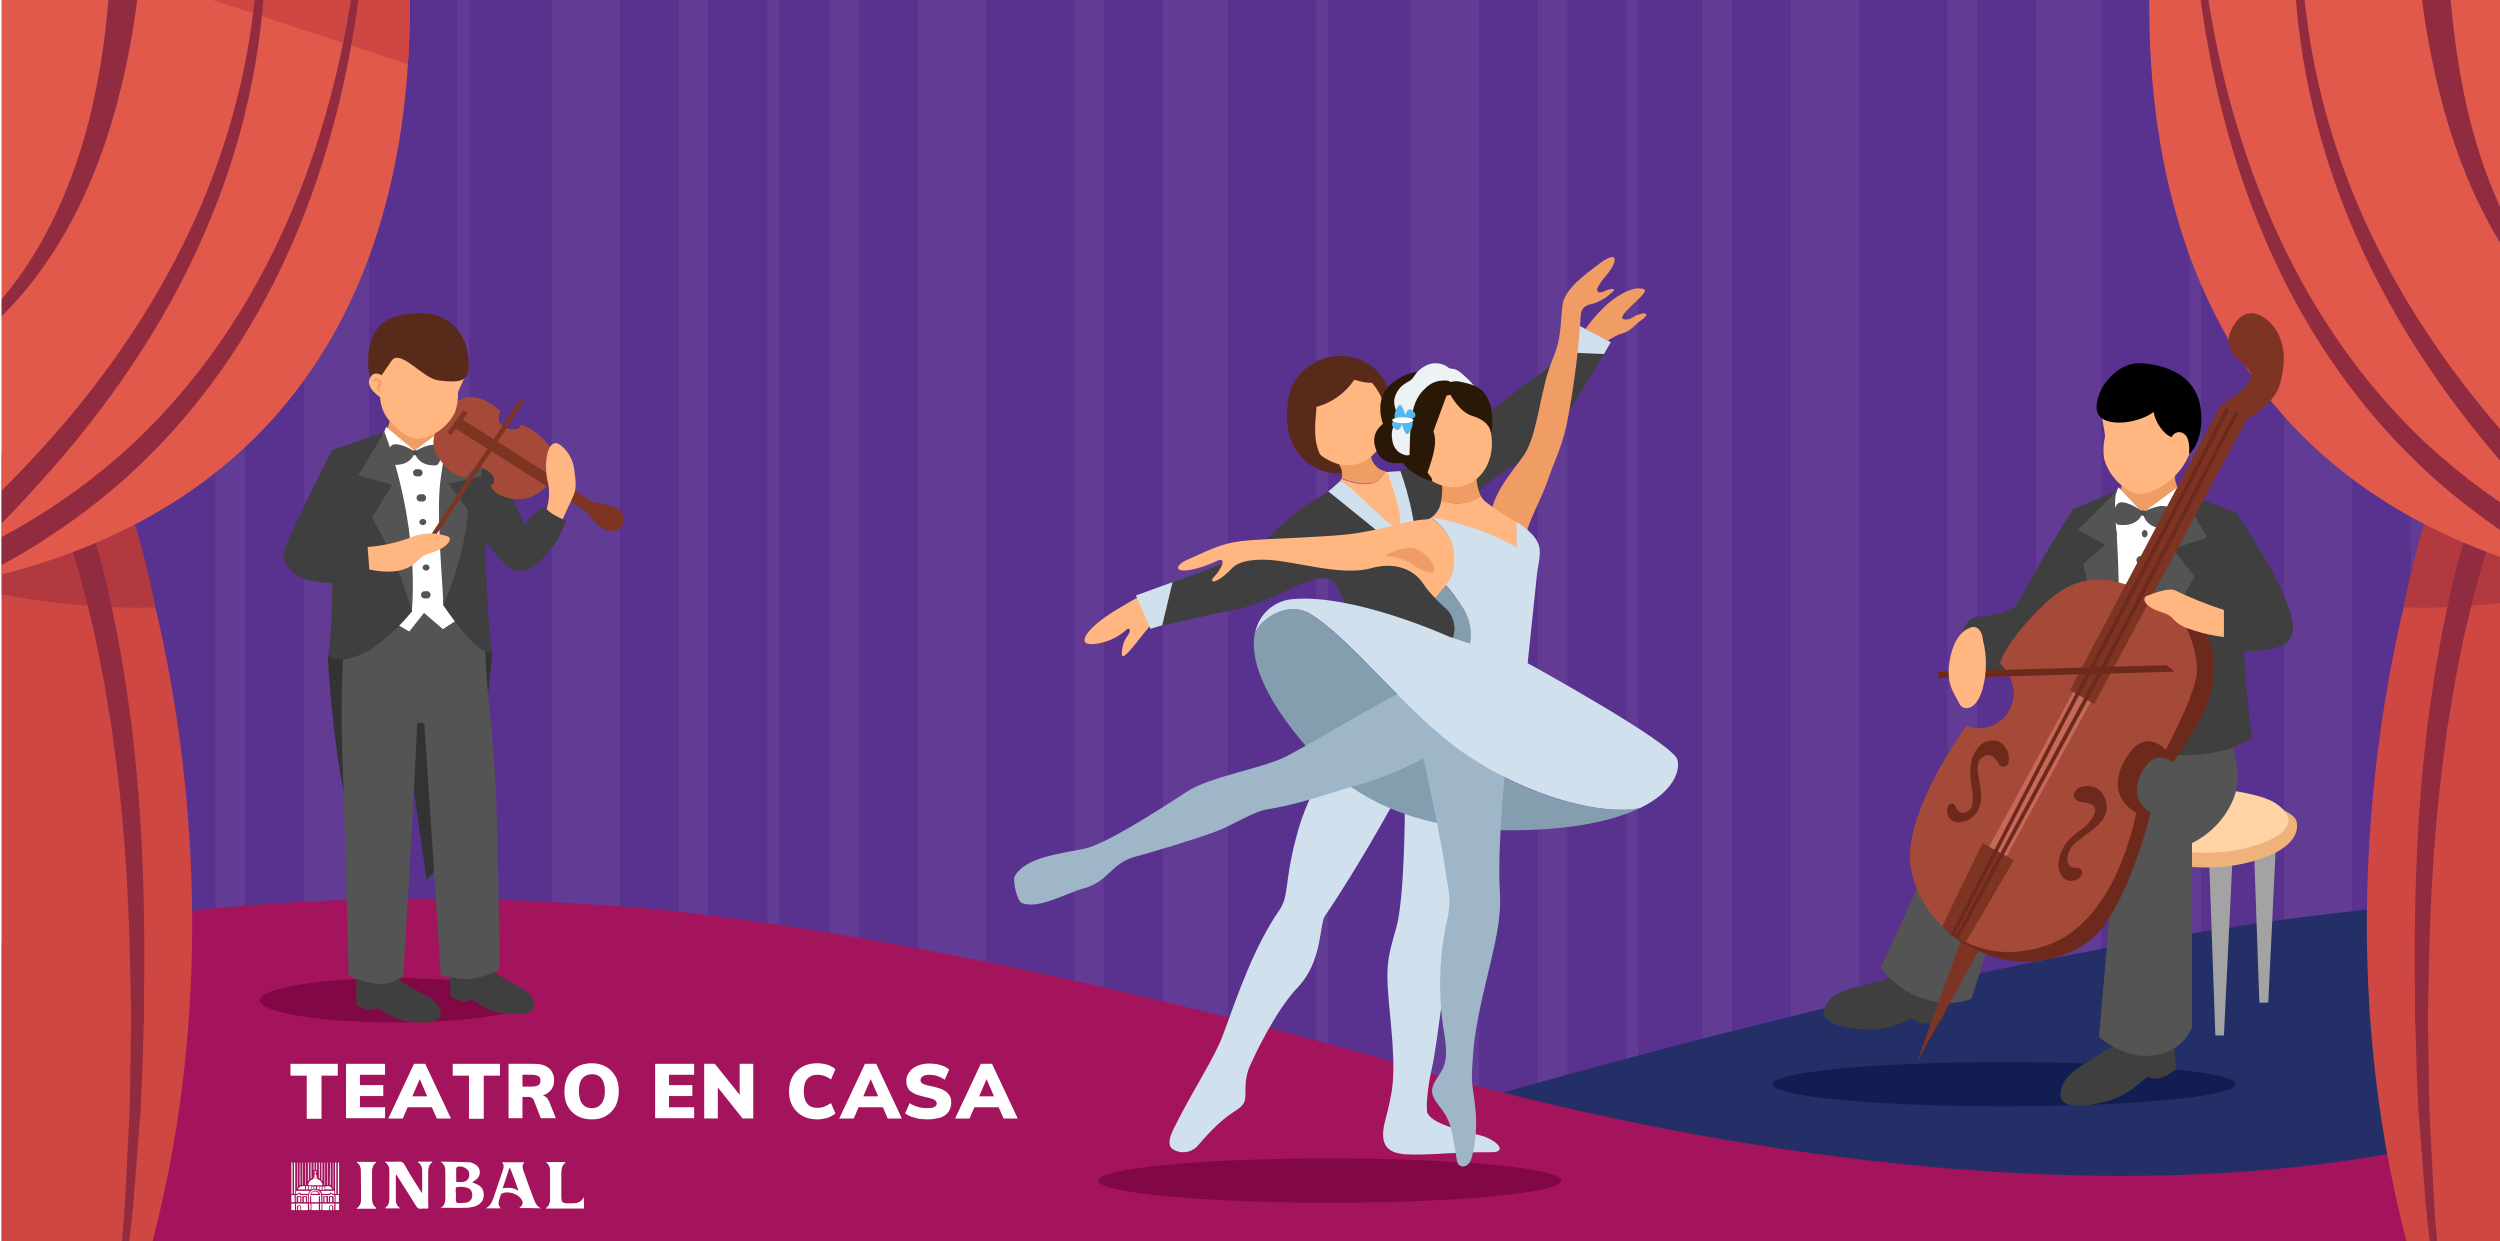 <?xml version="1.0" encoding="utf-8"?>
<!-- Generator: Adobe Illustrator 24.0.1, SVG Export Plug-In . SVG Version: 6.00 Build 0)  -->
<svg version="1.1" id="Capa_1" xmlns="http://www.w3.org/2000/svg" xmlns:xlink="http://www.w3.org/1999/xlink" x="0px" y="0px"
	 viewBox="0 0 846 420" style="enable-background:new 0 0 846 420;" xml:space="preserve">
<style type="text/css">
	.st0{clip-path:url(#SVGID_2_);}
	.st1{fill-rule:evenodd;clip-rule:evenodd;fill:#59318F;}
	.st2{opacity:5.000000e-02;}
	.st3{fill-rule:evenodd;clip-rule:evenodd;fill:#FFFFFF;}
	.st4{fill-rule:evenodd;clip-rule:evenodd;fill:#242F68;}
	.st5{fill-rule:evenodd;clip-rule:evenodd;fill:#A4145C;}
	.st6{fill-rule:evenodd;clip-rule:evenodd;fill:#810844;}
	.st7{fill-rule:evenodd;clip-rule:evenodd;fill:#CF4742;}
	.st8{fill-rule:evenodd;clip-rule:evenodd;fill:#B23940;}
	.st9{fill-rule:evenodd;clip-rule:evenodd;fill:#912C40;}
	.st10{fill-rule:evenodd;clip-rule:evenodd;fill:#E0594B;}
	.st11{fill:#D1E0ED;}
	.st12{fill:#582A1A;}
	.st13{fill:#FFB680;}
	.st14{fill:#EF9D65;}
	.st15{fill:#3F3F3F;}
	.st16{fill:#849EAF;}
	.st17{fill:#281805;}
	.st18{fill:#9FB6C9;}
	.st19{fill:#333333;}
	.st20{fill:#545454;}
	.st21{fill:#FFFFFF;}
	.st22{fill:#4C4C4C;}
	.st23{fill:#A54A38;}
	.st24{fill:#7E3422;}
	.st25{fill-rule:evenodd;clip-rule:evenodd;fill:#EDF2F4;}
	.st26{fill-rule:evenodd;clip-rule:evenodd;fill:#281805;}
	.st27{fill-rule:evenodd;clip-rule:evenodd;fill:#54B7F0;}
	.st28{fill-rule:evenodd;clip-rule:evenodd;fill:#121D52;}
	.st29{fill:#A3A3A3;}
	.st30{fill:#EFB27B;}
	.st31{fill:#FFD3A4;}
	.st32{fill:#6D291B;}
	.st33{fill:#C66959;}
	.st34{fill:#A4145C;}
</style>
<g>
	<defs>
		<rect id="SVGID_1_" x="0.6" width="847.2" height="420"/>
	</defs>
	<clipPath id="SVGID_2_">
		<use xlink:href="#SVGID_1_"  style="overflow:visible;"/>
	</clipPath>
	<g class="st0">
		<polygon id="path-1_1_" class="st1" points="846,491.5 0,491.5 0,-54.9 846,-54.9 		"/>
		<g id="Group" transform="translate(0, 0)" class="st2">
			<rect id="Rectangle-Copy" x="20" y="-13" class="st3" width="23" height="433"/>
			<rect id="Rectangle-Copy-5" x="186.8" y="-13" class="st3" width="23" height="433"/>
			<rect id="Rectangle-Copy-2" x="72.9" y="-13" class="st3" width="10" height="433"/>
			<rect id="Rectangle-Copy-6" x="229.7" y="-13" class="st3" width="10" height="433"/>
			<rect id="Rectangle-Copy-3" x="102.9" y="-13" class="st3" width="22" height="433"/>
			<rect id="Rectangle-Copy-4" x="154.8" y="-13" class="st3" width="4" height="433"/>
			<rect id="Rectangle-Copy-7" x="259.7" y="-13" class="st3" width="4" height="433"/>
		</g>
		<g id="Group-Copy" transform="translate(290.656, 0)" class="st2">
			<rect id="Rectangle" x="-10" y="-13" class="st3" width="10" height="433"/>
			<rect id="Rectangle-Copy_1_" x="20" y="-13" class="st3" width="23" height="433"/>
			<rect id="Rectangle-Copy-5_1_" x="186.8" y="-13" class="st3" width="23" height="433"/>
			<rect id="Rectangle-Copy-2_1_" x="72.9" y="-13" class="st3" width="10" height="433"/>
			<rect id="Rectangle-Copy-6_1_" x="229.7" y="-13" class="st3" width="10" height="433"/>
			<rect id="Rectangle-Copy-3_1_" x="102.9" y="-13" class="st3" width="22" height="433"/>
			<rect id="Rectangle-Copy-4_1_" x="154.8" y="-13" class="st3" width="4" height="433"/>
			<rect id="Rectangle-Copy-7_1_" x="259.7" y="-13" class="st3" width="4" height="433"/>
			<g id="Group-Copy_1_" transform="translate(290.656, 0)">
				<rect id="Rectangle_5_" x="-5.2" y="-13" class="st3" width="10" height="433"/>
				<rect id="Rectangle-Copy_3_" x="24.8" y="-13" class="st3" width="23" height="433"/>
				<rect id="Rectangle-Copy-5_3_" x="191.6" y="-13" class="st3" width="23" height="433"/>
				<rect id="Rectangle-Copy-2_3_" x="77.7" y="-13" class="st3" width="10" height="433"/>
				<rect id="Rectangle-Copy-6_3_" x="234.5" y="-13" class="st3" width="10" height="433"/>
				<rect id="Rectangle-Copy-3_3_" x="107.7" y="-13" class="st3" width="22" height="433"/>
				<rect id="Rectangle-Copy-4_3_" x="159.6" y="-13" class="st3" width="4" height="433"/>
				<rect id="Rectangle-Copy-7_3_" x="264.5" y="-13" class="st3" width="4" height="433"/>
			</g>
		</g>
		<path class="st4" d="M976.2,317.8l-10,244L459.9,525l-61.3-122.7c282.6-87.5,459.6-116.9,577.5-88"/>
		<path class="st5" d="M-142.9,389.9c0,0,85.1-104.5,357.7-82.8c0,0,91,5.9,249.6,50.2c0,0,246.3,81.6,413.5,13.5l-3.2,167.9
			l-983.9-14.6L-142.9,389.9z"/>
		<g id="Oval">
			<ellipse class="st6" cx="450" cy="399.5" rx="78.4" ry="7.5"/>
		</g>
		<g id="Oval-Copy">
			<ellipse class="st6" cx="133.8" cy="338.5" rx="45.9" ry="7.5"/>
		</g>
		<g transform="translate(727.14, -112)">
			<g id="Group-10" transform="translate(0, 21.934)">
				<g id="Group-3" transform="translate(73.513, 233.6)">
					<path id="Fill-1" class="st7" d="M26.4,16.1c0,0-77.5,190.5,34.5,370.3c35.5-38.3,80.9-57.1,80.9-57.1l7.7-325.9L26.4,16.1z"/>
				</g>
				<path id="Fill-4" class="st8" d="M109,228.7c0,0-15,25.4-22.7,66.9c28.4,1,56.1-5.2,56.1-5.2l5.3-40.6L109,228.7z"/>
				<path id="Fill-6" class="st9" d="M118.9,263.8l-0.4,1l-0.4,1.1l-0.9,2.2l-1.6,4.5c-0.6,1.5-1,3.1-1.5,4.6l-1.4,4.6l-2.6,9.4
					c-0.8,3.1-1.5,6.3-2.3,9.5c-0.4,1.6-0.8,3.2-1.1,4.7l-1,4.8l-1.9,9.6l-1.6,9.7l-0.8,4.8c-0.3,1.6-0.6,3.2-0.7,4.8
					c-3.7,25.8-5.4,52-5.9,78.2l-0.2,9.8l-0.1,4.9v2.5v2.5l0.3,19.7c0.1,3.3,0.1,6.6,0.2,9.8l0.5,9.8l1,19.6
					c0.1,3.3,0.5,6.5,0.7,9.8l0.8,9.8l1.7,19.6l4.6,39.1l-0.8,0.1l-5.6-39l-2.2-19.6l-1.1-9.8c-0.3-3.3-0.8-6.5-1-9.8l-1.5-19.7
					l-0.8-9.8c-0.2-3.3-0.3-6.6-0.5-9.9L90.2,437l-0.1-2.5V432v-4.9l-0.1-9.9c-0.1-26.3,0.9-52.7,4-79c0.1-1.6,0.4-3.3,0.6-4.9
					l0.7-4.9l1.4-9.8l1.7-9.8l0.9-4.9c0.3-1.6,0.7-3.2,1-4.9c0.7-3.2,1.4-6.5,2.1-9.7l2.4-9.7l1.4-4.8c0.5-1.6,0.9-3.2,1.4-4.8
					l1.6-4.8l0.9-2.4l0.4-1.2l0.5-1.3L118.9,263.8z"/>
				<path class="st10" d="M137.5,3.6L249.1,2l-7.7,310.1c-2.1-0.4-89.4-24.6-91.4-25.1c-1.4-0.3-2.8-0.6-4.2-0.9
					c-0.9-0.2-1.8-0.4-2.7-0.6c-10.3-2.4-19.9-5.3-28.8-8.7c-2.6-1-5.2-2-7.7-3.1c-4.4-1.9-8.7-3.9-12.8-6c-0.2-0.1-0.4-0.2-0.6-0.3
					C24.8,232,4.4,167.1,0.8,111.8c-3.5-53.2,8.6-97.4,8.6-97.4l6.2-0.5h0l39.5-3.4l0.9-0.1l34.9-3L105,6.4L137.5,3.6z"/>
			</g>
			<path class="st9" d="M168.6,308.2l8.3,11.8l-13.6-5.2c-4.5-1.8-9-3.7-13.4-5.8c-1.4-0.7-2.9-1.4-4.3-2.1
				c-0.8-0.4-1.6-0.8-2.4-1.2c-6.2-3.1-12.2-6.5-18-10.2c-2.8-1.7-5.5-3.5-8.1-5.4c-2.4-1.7-4.8-3.4-7.1-5.2c-4-3-7.9-6.1-11.6-9.4
				c-0.2-0.1-0.3-0.3-0.5-0.4c-2.2-1.9-4.3-3.8-6.3-5.8c-20.6-19.6-37-43.3-48.9-68.9c-10.9-23.3-18.2-48-22.7-73.1
				c-0.5-2.5-0.9-5.1-1.3-7.6c-2.2-13.9-3.5-27.9-4.1-41.9c-0.3-7-0.4-14-0.2-21c0.1-7,0.4-14,1.2-21h0.7
				c-0.5,6.9-0.7,13.9-0.7,20.9s0.3,14,0.7,20.9c0.9,13.9,2.6,27.8,5.1,41.5c0.4,2.4,0.9,4.9,1.4,7.3c5.1,24.9,12.9,49.2,24.2,71.8
				c12.3,24.8,28.8,47.5,49.2,66c1.5,1.3,2.9,2.6,4.5,3.9c0.8,0.7,1.7,1.4,2.6,2.2c12.6,10.4,26.5,19.3,41.2,26.6
				c0.2,0.1,0.4,0.2,0.6,0.3c0.9,0.4,1.8,0.9,2.6,1.3c0.1,0.2,0.3,0.3,0.5,0.5c2.3,2.4,4.7,4.7,7,7.1c0.4,0.4,0.7,0.8,1.1,1.2
				c0.8,0.8,1.5,1.6,2.2,2.4c1,1.2,2,2.4,2.7,3.4l5.3-6.6c-3.4-1.3-6.8-2.6-10.2-4.1c-2.9-1.2-5.7-2.5-8.6-3.9
				c-0.9-0.9-1.8-1.8-2.7-2.7c-0.1-0.1-0.2-0.2-0.3-0.3c-3.6-3.6-7.1-7.2-10.7-10.9c-5.9-6.3-11.8-12.7-17.3-19.3
				c-3.2-3.8-6.3-7.6-9.3-11.5c0,0,0,0,0,0c-16.6-21.4-30.7-45-40.7-70.2c-8.5-21.2-14-43.5-16.4-66.1c-0.4-4.3-0.8-8.6-1-12.9
				c-0.8-13.5-0.3-27,1-40.5c1.1-10.6,2.8-21.1,5-31.6c0.6-2.8,1.2-5.5,1.8-8.2v-0.1l0.1-0.1c3.3-3.3,6.6-6.5,10.1-9.6
				c0.5-0.5,1.1-1,1.6-1.4c3-2.6,6.1-5,9.3-7.2C80,4.6,82,3.4,84,2.4c2.1-1,4.3-1.9,6.6-2.2c1.9-0.3,3.8-0.3,5.6,0.5
				C94.4,0,92.5,0,90.7,0.3c-2.3,0.4-4.5,1.2-6.6,2.2c-2.1,1-4.1,2.2-6,3.6c-3,2.1-5.9,4.5-8.7,6.9c-0.7,0.6-1.4,1.3-2.1,1.9
				c-3.4,3.2-6.5,6.4-9.7,9.8c0,0,0-0.1,0-0.1l-0.1,0.2c0,0,0,0,0.1-0.1c-0.6,2.6-1.1,5.2-1.5,7.8c-2,10.5-3.3,21.2-4.2,31.9
				c-1,13.4-1,26.8,0.1,40.1c0.3,4,0.7,8,1.3,12C56,139,62.1,161.1,71,181.9c10.5,24.5,24.8,47.2,41.6,67.8c1.5,1.8,2.9,3.5,4.4,5.3
				c2.2,2.6,4.4,5.1,6.6,7.6c5.1,5.7,10.4,11.2,15.8,16.6c1.5,1.5,3.1,3.1,4.6,4.6c0.6,0.6,1.2,1.1,1.8,1.7c2.6,2.5,5.3,5.1,8,7.6
				c0.8,0.7,1.5,1.5,2.3,2.2c1.7,1.6,3.4,3.2,5,4.8c1.2,1.2,2.4,2.4,3.7,3.7C166.1,305.1,167.3,306.4,168.6,308.2z"/>
			<path class="st9" d="M187,246.5l-0.2,0.8c-10.7-3.2-21.1-7.9-30.6-14c-0.3-0.2-0.7-0.4-1-0.6c-9.7-6.5-18.5-14.5-25.9-23.7
				s-13.5-19.3-18.5-30S102,157.2,99,145.8c-3.6-13.8-6-27.8-7.5-42c-1-9.2-1.6-18.5-1.9-27.7c-0.3-11.7-0.2-23.5,0.5-35.2
				c0.2-3.8,0.5-7.6,0.8-11.4c0.2-2.1,0.3-4.1,0.5-6.2c0.3-2.9,0.6-5.9,1-8.8l0.6-4.4c0-0.1,0-0.2,0-0.3c0.2-1.4,0.4-2.7,0.7-4.2
				v2.8c0.3,0.2,0.5,0.1,0.7,0.1c0.2,0,0.5-0.1,0.6-0.2c0.3-0.1,0.7-0.3,1-0.5c0.5-0.3,1.1-0.7,1.5-1.1c0.9-1,1.3-1.7,1.5-2.5
				c0.1-0.7,0-1.4-0.3-1.8c0.5,0.3,1.1,0.6,1.9,0.8s1.7,0.5,3,0.8c0.6,0.2,1.4,0.3,2.1,0.5c0.4,0.1,0.9,0.2,1.3,0.4
				c0.2,0.1,0.5,0.1,0.7,0.2c0.3,0.1,0.5,0.2,0.8,0.5v2.8c-0.3,1.2-0.6,2.7-0.8,4l-0.8,4.2c-0.5,2.8-0.9,5.6-1.4,8.4
				c-0.2,1.1-0.3,2.2-0.5,3.3c-0.6,4.5-1.3,9.1-1.7,13.6c-1.2,11.3-2,22.7-2.2,34.1c-0.2,8.2-0.1,16.4,0.3,24.5
				c0.7,14.6,2.4,29.1,5.3,43.4c2.3,11.1,5.5,22.1,9.8,32.6s9.6,20.6,16.3,29.8c6.6,9,14.4,17.1,23.4,23.8c0.2,0.1,0.3,0.3,0.5,0.4
				C165.9,237.3,176.2,242.7,187,246.5z"/>
		</g>
		
			<g transform="translate(44.947, 209.5) scale(-1, 1) translate(-44.947, -209.5) translate(-48.942, -112)">
			<g id="Group-10_1_" transform="translate(0, 21.934)">
				<g id="Group-3_1_" transform="translate(73.513, 233.6)">
					<path id="Fill-1_1_" class="st7" d="M26.4,16.1c0,0-77.5,190.5,34.5,370.3c35.5-38.3,87.6-79.3,87.6-79.3L109.9,1.6L26.4,16.1z
						"/>
				</g>
				<path id="Fill-4_1_" class="st8" d="M109,228.7c0,0-15,25.4-22.7,66.9c28.4,1,56.1-5.2,56.1-5.2l5.3-40.6L109,228.7z"/>
				<path id="Fill-6_1_" class="st9" d="M118.9,263.8l-0.4,1l-0.4,1.1l-0.9,2.2l-1.6,4.5c-0.6,1.5-1,3.1-1.5,4.6l-1.4,4.6l-2.6,9.4
					c-0.8,3.1-1.5,6.3-2.3,9.5c-0.4,1.6-0.8,3.2-1.1,4.7l-1,4.8l-1.9,9.6l-1.6,9.7l-0.8,4.8c-0.3,1.6-0.6,3.2-0.7,4.8
					c-3.7,25.8-5.4,52-5.9,78.2l-0.2,9.8l-0.1,4.9v2.5v2.5l0.3,19.7c0.1,3.3,0.1,6.6,0.2,9.8l0.5,9.8l1,19.6
					c0.1,3.3,0.5,6.5,0.7,9.8l0.8,9.8l1.7,19.6l4.6,39.1l-0.8,0.1l-5.6-39l-2.2-19.6l-1.1-9.8c-0.3-3.3-0.8-6.5-1-9.8l-1.5-19.7
					l-0.8-9.8c-0.2-3.3-0.3-6.6-0.5-9.9L90.2,437l-0.1-2.5V432v-4.9l-0.1-9.9c-0.1-26.3,0.9-52.7,4-79c0.1-1.6,0.4-3.3,0.6-4.9
					l0.7-4.9l1.4-9.8l1.7-9.8l0.9-4.9c0.3-1.6,0.7-3.2,1-4.9c0.7-3.2,1.4-6.5,2.1-9.7l2.4-9.7l1.4-4.8c0.5-1.6,0.9-3.2,1.4-4.8
					l1.6-4.8l0.9-2.4l0.4-1.2l0.5-1.3L118.9,263.8z"/>
				<path class="st10" d="M0.8,111.8C4.4,167.1,24.8,232,93.1,267.5c0.2,0.1,0.4,0.2,0.6,0.3c4.1,2.1,8.4,4.1,12.8,6
					c2.5,1.1,5.1,2.1,7.7,3.1c8.9,3.4,18.5,6.3,28.8,8.7c0.9,0.2,1.8,0.4,2.7,0.6c1.4,0.3,2.8,0.6,4.2,0.9
					c2.1,0.4,35,14.4,37.1,14.8l64.9-308L137.5,3.6L105,6.4L90.9,7.6l-34.9,3l-0.9,0.1L15.6,14h0l-6.2,0.5
					C9.4,14.5-2.7,58.7,0.8,111.8z"/>
			</g>
			<path class="st7" d="M0.8,133.8l19.2-6.4l2.8-0.9l27.4-9l3-1l38.3-12.6l9.9-3.3l49.4-16.3l-13.3-58.7l-4.8-21l-24.2,3.2L93,9.8
				L69.4,13l-0.6,0.1c-0.5,0.5-1.1,0.9-1.6,1.4c-3.5,3.1-6.8,6.3-10.1,9.6L57,24.2v0.1c-0.6,2.7-1.3,5.5-1.8,8.2l-39.5,3.4h0
				l-6.2,0.5C9.4,36.4-2.7,80.6,0.8,133.8z"/>
			<path class="st9" d="M156.2,233.3c9.5,6.1,19.9,10.8,30.6,14l0.2-0.8c-10.8-3.8-21.1-9.2-30.3-16c-0.2-0.1-0.3-0.3-0.5-0.4
				c-9-6.7-16.8-14.8-23.4-23.8c-6.7-9.2-12-19.3-16.3-29.8c-4.3-10.5-7.5-21.5-9.8-32.6c-3-14.2-4.6-28.8-5.3-43.4
				c-0.4-8.2-0.5-16.4-0.3-24.5c0.2-11.4,1-22.8,2.2-34.1c0.5-4.5,1.1-9.1,1.7-13.6c0.2-1.1,0.3-2.2,0.5-3.3
				c0.5-2.8,0.9-5.6,1.4-8.4l0.8-4.2c0.2-1.3,0.5-2.8,0.8-4V5.6c-0.3-0.3-0.5-0.4-0.8-0.5C107.5,5,107.2,5,107,4.9
				c-0.4-0.2-0.9-0.3-1.3-0.4c-0.7-0.2-1.5-0.3-2.1-0.5c-1.3-0.3-2.2-0.6-3-0.8s-1.4-0.5-1.9-0.8C99,2.8,99.1,3.5,99,4.2
				c-0.2,0.8-0.6,1.5-1.5,2.5c-0.4,0.4-1,0.8-1.5,1.1c-0.3,0.2-0.7,0.4-1,0.5c-0.1,0.1-0.4,0.2-0.6,0.2S94,8.6,93.7,8.4V5.6
				c-0.3,1.5-0.5,2.8-0.7,4.2c0,0.1,0,0.2,0,0.3l-0.6,4.4c-0.4,2.9-0.7,5.9-1,8.8c-0.2,2.1-0.3,4.2-0.5,6.2
				c-0.3,3.8-0.6,7.6-0.8,11.4c-0.7,11.7-0.8,23.5-0.5,35.2c0.3,9.2,0.9,18.5,1.8,27.7c1.5,14.1,3.9,28.2,7.5,42
				c3,11.4,6.8,22.5,11.8,33.2s11.1,20.8,18.5,30c7.4,9.2,16.2,17.2,25.9,23.7C155.5,232.9,155.9,233.1,156.2,233.3z"/>
			<path class="st9" d="M14.6,77.9c0.6,14,1.9,28,4.1,41.9c0.4,2.5,0.8,5.1,1.3,7.6c4.5,25.1,11.8,49.8,22.7,73.1
				c11.9,25.6,28.3,49.3,48.9,68.9c2.1,2,4.2,3.9,6.3,5.8c0.2,0.1,0.3,0.3,0.5,0.4c3.8,3.3,7.6,6.4,11.6,9.4
				c2.4,1.8,4.7,3.5,7.2,5.2c2.7,1.8,5.4,3.6,8.1,5.4c5.8,3.7,11.8,7.1,18,10.2c0.8,0.4,1.6,0.8,2.4,1.2c1.4,0.7,2.8,1.4,4.3,2.1
				c4.4,2.1,8.9,4,13.4,5.8l13.6,5.2l-8.3-11.8c-1.3-1.8-2.5-3.1-3.7-4.4l-3.7-3.7c-1.6-1.6-3.3-3.2-5-4.8c-0.8-0.7-1.5-1.5-2.3-2.2
				c-2.7-2.5-5.4-5.1-8-7.6c-0.6-0.6-1.2-1.1-1.8-1.7c-1.6-1.5-3.1-3-4.7-4.6c-5.4-5.4-10.7-10.9-15.8-16.6c-2.3-2.5-4.5-5-6.7-7.6
				c-1.5-1.8-3-3.5-4.4-5.3c-16.8-20.6-31.1-43.3-41.6-67.8c-8.9-20.8-15-42.9-17.8-65.4c-0.5-4-0.9-8-1.3-12
				c-1.1-13.3-1.1-26.7-0.1-40.1C52.7,53.7,54.1,43,56,32.5c0.5-2.6,1-5.2,1.5-7.8c0,0,0,0.1-0.1,0.1l0.1-0.2c0,0,0,0.1,0,0.1
				c3.2-3.4,6.4-6.6,9.7-9.8c0.7-0.6,1.4-1.3,2.1-1.9c2.8-2.4,5.6-4.8,8.7-6.9c1.9-1.4,3.9-2.6,6-3.6c2.1-1,4.3-1.8,6.6-2.2
				C92.5,0,94.4,0,96.2,0.7c-1.7-0.8-3.7-0.8-5.6-0.5c-2.3,0.3-4.5,1.2-6.6,2.2c-2,1-4,2.2-5.9,3.5c-3.2,2.2-6.3,4.6-9.3,7.2
				c-0.5,0.5-1.1,0.9-1.6,1.4c-3.5,3.1-6.8,6.3-10.1,9.6L57,24.2v0.1c-0.6,2.7-1.3,5.5-1.8,8.2c-2.2,10.4-3.9,21-5,31.6
				c-1.3,13.5-1.8,27-1,40.5c0.2,4.3,0.6,8.6,1,12.9c2.4,22.6,7.9,45,16.4,66.1c10,25.2,24.1,48.8,40.7,70.2c0,0,0,0,0,0
				c3,3.9,6.1,7.8,9.3,11.5c5.6,6.6,11.4,13,17.3,19.3c3.5,3.7,7.1,7.3,10.7,10.9c0.1,0.1,0.2,0.2,0.3,0.3c0.9,0.9,1.8,1.8,2.7,2.7
				c2.8,1.4,5.7,2.6,8.6,3.9c3.4,1.5,6.8,2.8,10.2,4.1l-5.3,6.6c-0.7-1-1.7-2.2-2.7-3.4c-0.7-0.8-1.4-1.6-2.2-2.4
				c-0.4-0.4-0.7-0.8-1.1-1.2c-2.3-2.4-4.7-4.7-7-7.1c-0.2-0.2-0.3-0.3-0.5-0.5c-0.9-0.4-1.8-0.8-2.6-1.3c-0.2-0.1-0.4-0.2-0.6-0.3
				c-14.7-7.3-28.5-16.1-41.2-26.6c-0.9-0.7-1.7-1.4-2.6-2.2c-1.5-1.3-3-2.6-4.5-3.9c-20.4-18.5-36.9-41.2-49.2-66
				c-11.3-22.6-19.1-46.9-24.2-71.8c-0.5-2.4-1-4.9-1.4-7.3c-2.5-13.7-4.2-27.6-5.1-41.5c-0.4-6.9-0.7-13.9-0.7-20.9
				s0.2-14,0.7-20.9h-0.7c-0.8,7-1.1,14-1.2,21C14.2,63.9,14.3,70.9,14.6,77.9z"/>
		</g>
		<g id="dance">
			<g id="Path" transform="translate(342.595, 87)">
				<path class="st11" d="M95.8,197.3c-3.7,14.2-2.2,18.9-5.4,23.6c-8.6,12.4-14.2,28.8-18.9,41.7c-3.1,8.6-10,18.4-17,32.5
					c-1,2.1-2.2,5-0.5,6.6c2.8,2,6.8,1.5,9-1.3c9.6-11.2,12.5-10.8,14.8-13.4s-0.3-6.9,2.7-13.6c1.5-3.3,8.6-18.5,16-26.2
					c8.6-9,7.3-21.5,9.3-24.3c11.8-17.3,24-39.8,24-39.8l-21.5-13C102.4,178.2,98.2,187.5,95.8,197.3L95.8,197.3z"/>
				<path class="st11" d="M158.7,297.3c-4.9-1.4-15.9-3.4-18.2-7.5c-0.7-1.3,0-8.9,1.3-14.6c2.7-12.1,3.1-27.5,7.4-38.8
					c3.7-9.6-0.7-46.1-0.7-46.1l-15.7-3.8c0,0,0,30.1-2.9,40.5c-3.4,11.7-3.7,13.4-1.9,31.5c1.9,19.8,0.7,23.7-1.9,33.9
					c-2.6,10.2,2.9,11.3,9.7,11.3c8.8,0,12.7-0.8,26.5-0.8C167.5,302.9,164.2,298.9,158.7,297.3z"/>
				<path class="st12" d="M115.5,34.6c-1.2-0.3-20.5,7.9-21.2,10s-5.2,18.1,6.9,25.9c4.7,3.1,10.7,3.5,15.8,1.1
					c2.3-0.6,7.5-13.1,9.5-17.9C129.8,46.1,125.8,37,115.5,34.6z"/>
				<path class="st13" d="M108.3,67.4l0.3,0.3c0-0.1,0-0.2,0-0.3H108.3z"/>
				<path class="st13" d="M126.1,72.6c-0.6,1-1.3,1.9-2.1,2.7c-2.9,2.9-9.4,1-12.7-0.3c-0.4,1.2-1.2,2.2-2.2,2.9
					c-4,3.1,8,8.2,11.5,10.2s15.9,14.4,15.9,14.4V71.7C133.2,72.9,129.6,73.2,126.1,72.6z"/>
				<path class="st14" d="M121.2,66.4c-0.5-4.8-11.1,0-12.7,0.8c0,0.1,0,0.2,0,0.3c0.9,0.9,3.9,4.1,2.9,7.4
					c3.3,1.2,9.9,3.2,12.7,0.3c0.8-0.8,1.5-1.8,2.1-2.7C123.4,71.9,121.3,69.4,121.2,66.4z"/>
				<path class="st13" d="M33.5,120.4c-9.2,5.9-12.8,12-4.3,10.3c3.6-0.6,6.9-2.3,9.6-4.8c1-0.6,1.5,0.5,0,2.5
					c-0.9,1.2-1.4,2.6-1.6,4c-0.6,3.5,0,4.1,4.5-1.6s6.5-7.9,6.5-7.9l-4.2-8.3C43.9,114.6,42.8,114.6,33.5,120.4z"/>
				<path class="st14" d="M211.7,19.5c-2,0.7-2.2,1.5-3.6,1.6c-1.9,0.2-2.5-0.5-0.3-2.9c4.3-4.6,9.3-7.7,3.9-7.6
					c-3.2,0-8,3.1-10.9,5.8c-3,2.8-5.7,6-7.9,9.5l7,3.7c2-1.8,4.4-3.2,6.9-3.9c2.6-0.8,4.6-3.5,5.8-4.2
					C215.4,19.7,215.1,18.3,211.7,19.5z"/>
				<path class="st15" d="M177.8,40.1c-8.9,5.8-26.3,20.6-30.3,24.1s-15.6,8.6-19.7,8.6c5.5,8.8,7.8,19.3,6.5,29.7
					c-4.9-11.5-25.1-24.6-25.1-24.6l-10.6,6.6c-4.7,2.9-11.7,10.9-16.2,13.7c-9.5,5.9-35.4,14.1-40,16.3c2.9,1.8,5.1,10.9,5.1,10.9
					s12.3-2.9,28.8-6.3c13.2-2.9,26.9-13.7,32.1-9.4c5.2,4.2,8.5,28.6,8.5,28.6l31.6-1.1c0,0,9.2-44.4,7.1-52.2s21.1-16.8,26.7-23.8
					c5.6-7,20.1-32.4,20.1-32.4L192,23.5C188.6,30.1,183.8,35.8,177.8,40.1z"/>
				<polygon class="st11" points="46.7,125.8 50.7,124.6 54.2,110 41.8,114.5 				"/>
				<polygon class="st11" points="186.2,32.2 200.2,32.8 202.5,28.8 191.2,22.9 				"/>
				<path class="st11" d="M127,72.7c1.2,4.6,5.8,15.4,3.7,19.6c-6.8-4.1-15.1-14.4-19.8-16.5c-2.4,2.2-4,3.5-4,3.5
					s27.3,21.7,29.6,24.8c1.4-14.4-5.2-31.7-5.2-31.7L127,72.7z"/>
				<path class="st14" d="M203,3.3c2.1-3.9,0-4.4-4.2-1.2c-4.9,3.7-11.8,8.6-12.6,13.9s-0.2,10.9-3.1,17.8c-4.6,11-5,24-9.1,31.7
					c-2.4,4.6-9.4,11-11.7,19.5c-0.9,3.1,11,15.9,11,12.8c0-6.7,5.5-15.2,7.7-21.8c2.9-8.6,5.4-12,7.4-23.7
					c1.9-10.6,3.2-21.3,3.9-32.1c0-2.6,1.2-3.9,4.1-4.4c2.3-0.7,4.4-1.9,6.2-3.6c1.5-1.1,1.3-1.7-0.5-1.3c-1.2,0.2-3.5,1.9-4.2,0.5
					c-0.3-0.6,0.8-2.4,2.3-4.3C201.2,6,202.2,4.7,203,3.3z"/>
				<path class="st13" d="M111.8,94c-10.2,0.9-25.2,1.3-31.2,1.8c-8.6,0.7-11,1.9-21.8,6.8c-3.3,1.5-4.6,4.3,1.8,3.2
					c3.2-0.7,6.2-1.8,9.1-3.2c3.1-0.9,0.5,3.6-1.2,5.3c-2.5,2.6,0.4,3.1,5.8-2.6c2.4-2.5,6.9-2.9,10.6-2.9c9.6,0,26,5.8,36.4,2.9
					c8.6-2.4,14.8,0.7,17.7,5.2c1.2,1.8,2.6,3.5,4.2,5c1.6-2,3.7-4.5,4.4-5.3c2.2-2.3,3.2-9,0.9-14.4c-1.7-3-4-5.6-6.7-7.6
					c-0.7,0.4-1.5,0.6-2.3,0.6C133.1,89.1,123.8,92.9,111.8,94z"/>
				<path class="st13" d="M158.5,80.8c-1.3,0.9-2.7,1.6-4.3,2.1c-3,0.7-6.2,0.5-9.1-0.5c-0.2,2.3-1.5,4.4-3.4,5.8
					c4.7,0.8,9.3,2,13.8,3.5c5.3,1.8,10.3,4,15.2,6.7v-8.6c-3.6-2.1-7.2-4.4-10.5-6.9C159.5,82.3,158.9,81.6,158.5,80.8z"/>
				<path class="st14" d="M157.1,72l-11.7,4.7c0.1,1.9,0.1,3.9-0.3,5.8c2.9,1,6.1,1.2,9.1,0.5c1.5-0.5,2.9-1.2,4.3-2.1
					C157.3,78.1,156.8,75,157.1,72z"/>
				<path class="st11" d="M173.2,91.4c-0.8-0.7-1.7-1.2-2.6-1.8v8.6c-4.8-2.7-9.9-5-15.2-6.7c-4.5-1.5-9.1-2.7-13.8-3.5
					c2.8,2,5,4.6,6.7,7.6c2.2,5.4,1.2,12.1-0.9,14.4c-0.2,0.2-0.5,0.5-0.8,0.9c1.9,2.1,3.6,4.4,5.1,6.8c3.2,4.5,4.1,10.2,2.4,15.5
					c-0.1,0.2-0.2,0.5-0.3,0.7c6.5,3.1,13.3,5.7,20.1,7.9c2.4-22.8,2.9-27.6,3.7-35.2C178.6,99.9,180.1,96.8,173.2,91.4z"/>
				<path class="st16" d="M146.7,111.1c-1,1.1-2.4,2.9-3.6,4.4c1.2,1.2,2.6,2.6,4.4,4.2c2.4,3.1,2.8,7.3,0.9,10.7
					c1.7,1.5,3.5,2.7,5.6,3.6c0.1-0.2,0.2-0.5,0.3-0.7c1.7-5.3,0.8-11-2.4-15.5C150.3,115.5,148.6,113.2,146.7,111.1z"/>
				<path class="st14" d="M137.4,99.1c-4.6-2.3-11.5,2.1-11.5,2.1c7.7,0,10.3,4.4,14.7,5.5S142,101.4,137.4,99.1z"/>
				<path class="st13" d="M141.6,45.2c-7.4,2.9-10.7,12.2-7.4,21s12,13.7,19.4,10.9c7.4-2.8,10.7-12.2,7.4-21S148.9,42.5,141.6,45.2
					z"/>
				<path class="st13" d="M105.8,37.8c-7.4,2.9-10.7,12.2-7.4,21c1.8,5,5.6,8.9,10.5,10.8c2.9,1.1,6.1,1.1,9,0
					c7.4-2.9,10.7-12.2,7.4-21S113.2,35,105.8,37.8z"/>
				<path class="st17" d="M152.9,43.9c-4.5-3.1-10.3-3.7-15.3-1.4c-3.3,1.6-6,4.1-7.8,7.2c0.1,4.6,1,9.1,2.9,13.3
					c2.2,4.8,4.1,9.1,7.7,10.2c2.2-6.4,3.7-11.1,1.7-15c-1.9-4-0.3-8.8,3.6-10.9c6.6-2.9,12.2,3.5,12.2,3.5S158.6,48.1,152.9,43.9z"
					/>
				<path class="st17" d="M132.8,63c-1.8-4.2-2.8-8.7-2.9-13.3c-2.7,5.7-2.4,12.4,0.7,17.9c2.5,4.1,6.6,7.1,11.3,8.2
					C143.4,75,134.9,67.7,132.8,63z"/>
				<path class="st16" d="M151.8,167.2c-18.3-12.8-38.5-39.4-51.5-46.7c-7.2-4.1-14.6,2.1-14.6,2.1c-1.5,1.1-2.7,2.6-3.6,4.3
					c-1.8,8.2,1.9,21.1,18.1,39.6c20.9,23.9,49.6,28.2,73.8,27.4c18.5-0.6,30.6-3.7,38.4-7.5C200.7,189,175.3,183.7,151.8,167.2z"/>
				<path class="st18" d="M144.7,159.6l-11.9-12.7c-1.8-0.3-30.2,16.9-39.8,21.9c-8.1,4.3-25.9,6.8-34.1,12.2
					c-11.3,7.4-28,17.9-34.5,19.2c-9.2,1.8-19.9,3.1-23.5,9.1c-1,1.7,0.7,8.6,2.3,9.3c5.8,2.2,15-3.4,21-5c8.6-2.4,9-8.4,17.4-10.7
					c5.1-1.4,19.2-5.5,27.5-8.6c5.5-2.1,12.7-6.8,17.5-7.5c11.8-1.8,24.3-6.7,31.8-8.6c7.2-2.1,14.1-5,20.7-8.6
					c2.9,13.1,6.8,32.5,7.4,37.8c0.6,5.2,2.4,9.2,0.6,17c-2.8,12.5-3.1,25.5-1,38.1c1.8,11.2-0.5,11.9-3.2,16.7
					c-2.7,4.8,1.5,7.2,3.9,11.5c2.3,4.3,2.6,9.4,3.6,15c0.5,2.9,4.1,2.9,5.1-1.2c3.3-12.7-0.2-22.3,0-27c0-3.5,0.5-9.5,0.9-12.9
					c2.7-19.2,9.4-35.5,8.6-49c-1.1-16.3,2.1-45.2,2.1-45.2S155.1,163.8,144.7,159.6z"/>
				<path class="st11" d="M173.8,137.1l-25.9-8.6c0,0-32.8-14.9-53.6-12.7c-6,0.7-10.9,5.2-12.1,11.1c0.8-1.7,2.1-3.2,3.6-4.3
					c0,0,7.3-6.2,14.6-2.1c13,7.3,33.2,33.9,51.5,46.7c23.5,16.4,48.9,21.8,60.6,19.2c11.5-5.6,13.6-12.9,12.5-16.4
					C223.2,164.2,173.8,137.1,173.8,137.1z"/>
				<path class="st12" d="M102.1,35.8c-5.9,3.1-9.3,9.4-8.8,16c0.3,5.4,2.4,12.2,5,14.2c5.8,4.4,7.5,4.1,6.4,2
					c-2.9-5.4-2.4-10-1.8-17.3c5.2-1.4,9.8-4.7,12.8-9.2c11.3,3.5,7.8-2.9,7.8-2.9C117.9,33,109.1,31.8,102.1,35.8z"/>
			</g>
		</g>
		<g id="violin-2" transform="translate(95.887, 106)">
			<path id="Path_41_" class="st19" d="M15,116.2c0,0,2.4,42.2,8.7,57.2c5.9,13.9,14.4,18,14.4,18l4.8-39.2l5.5,39.4
				c6.2-5.6,10.8-12.8,13.2-20.8c6.3-19.9,9.1-56.2,9.1-56.2S59.3,91.4,58.3,91.1C57.2,90.8,15,116.2,15,116.2z"/>
			<path id="Path_42_" class="st15" d="M69.2,221.4c3,2.2,6.2,4.3,9.6,6c3.5,1.6,5.8,3.4,6.2,6.5c0.4,3-4.3,3.7-10.9,2.9
				c-6.7-0.8-10-5-10.7-4.5c-2.7,1.8-6.9-1.2-6.9-1.2v-8.7L69.2,221.4z"/>
			<path id="Path_43_" class="st15" d="M37.5,224.3c3,2.2,6.2,4.3,9.6,6c3.4,1.6,5.7,3.4,6.2,6.5c0.4,3-4.2,3.8-10.9,2.9
				s-10.1-5-10.8-4.5c-2.7,1.8-6.9-1.2-6.9-1.2v-8.7L37.5,224.3z"/>
			<path id="Path_44_" class="st20" d="M21,102.6c-1.1,14.8-1.5,29.6-1.1,44.5c0.8,20.3,2.2,77,2.2,77c3.3,1.6,6.8,2.6,10.5,2.9
				c2.9,0,5.7-1,8-2.7l3-51.7c0.4-6.4,1.7-34,1.7-34l2.4,0.1l5.6,85.4c2.8,0.6,5.7,1,8.6,1.3c4-0.3,7.9-1.4,11.3-3.4
				c0,0-0.2-25.4-1.1-56.1c-0.6-19.2-3.1-36.9-3.4-44c-0.7-17.4-3-24.9-3-24.9L21,102.6z"/>
			<path id="Path_45_" class="st14" d="M53.2,37.8c-0.6-3.9-17.1-3.2-17.1-3.2c0.1,1.9-0.5,3.8-1.6,5.4c-1.8,2.4,2.4,11.4,11.7,10.1
				s9.8-6.7,9.8-6.7C54.5,41.9,53.5,39.9,53.2,37.8L53.2,37.8z"/>
			<polygon id="Path_46_" class="st21" points="38.7,47.1 31.4,47.9 33.3,102.3 42.6,107.7 47.6,101.4 54,106.9 63.1,100.9 
				60.1,48.3 			"/>
			<path id="Path_47_" class="st15" d="M18.5,76.1c0,0,2.9-9.3,1.6-16.2c-0.7-3.4-3.7-13.4-3.7-13.4s-10.9,21-16,33.2
				c-1.1,2.6-0.2,6.5,5.3,9.6c4.8,2.8,25.1,2.6,25.1,2.6l-1.7-13.2L18.5,76.1z"/>
			<path id="Path_48_" class="st15" d="M34.6,40l-18.2,6.4c0,0,1.3,57-1.3,69.8c12.2,5.5,28.5-15.4,28.5-15.4L39,62.4L34.6,40z"/>
			<path id="Path_49_" class="st15" d="M54.9,38.8l-0.2,17.7l-0.6,42.3c0,0,12,18.1,16.4,15.8c-2.1-13.7-3.2-68.3-3.2-68.3
				L54.9,38.8z"/>
			<polygon id="Path_50_" class="st21" points="33,43 34,52.5 44.4,46.5 34.8,38.5 			"/>
			<polygon id="Path_51_" class="st21" points="44.4,46.5 54.7,53.2 56,43.3 54.3,39.1 			"/>
			<path id="Path_52_" class="st20" d="M37.3,44.4c-2.4,0.5-2.3,6.8,0,6.9c6.5,0.3,7.2-4.5,7.2-4.5S40.1,43.9,37.3,44.4z"/>
			<path id="Path_53_" class="st20" d="M51.6,44.6c-2.7-0.6-7.2,2.2-7.2,2.2s0.5,4.8,7,4.7C53.7,51.5,54,45.2,51.6,44.6z"/>
			<path id="Path_54_" class="st22" d="M44.5,46.3c-0.4,0.1-0.7,0.4-0.7,0.9c0,0.4,0.3,0.8,0.7,0.9c0.5,0,0.9-0.4,0.9-0.9
				S45,46.3,44.5,46.3z"/>
			<path id="Path_55_" class="st20" d="M25.3,54.9L36.8,58L30,69.2c5.8,9.9,10.4,20.6,13.5,31.6c2.4-31.9-9.3-60.6-9.3-60.6
				L25.3,54.9z"/>
			<path id="Path_56_" class="st20" d="M56.8,41.3c0,0-1.9,1.9-3.6,15c-1.4,10.3,0.2,28.3,1,42.5c8.4-20.4,8.2-32.2,8.2-32.2l-6.5-9
				l13.7-2.9L56.8,41.3z"/>
			<path id="Path_57_" class="st15" d="M81.5,71.4c-9.1-20.8-14.1-25.1-14.1-25.1L66,73.7c2.7,4.3,6,8.3,9.7,11.8
				c5.4,4.1,9.8-0.3,11.7-2.1c3.7-3.7,6.6-8.2,8.3-13.2c-2.8-1.1-5.4-2.7-7.6-4.8C85.8,67.3,83.5,69.2,81.5,71.4z"/>
			<path id="Path_58_" class="st23" d="M80.4,37.6c-0.2,2.2-3.5,2.1-5.5,0.9c-1-0.4-1.8-1.3-2-2.3s0-2.2,0.7-3
				c-4.6-4.1-12.9-9-18.6,1.2c0,0-7.4,7.7-2.6,14.4c3.2,4.5,6.2,6.9,9.7,6.6c0.4-1.3,1.4-2.3,2.7-2.8c1.3-0.5,2.7-0.3,3.8,0.4
				c3.1,1.6,3.5,4.6,1.5,5.3c1.7,4.6,10.4,5.5,13.9,3.8c7.6-3.7,10-9.7,6.6-16.2C88.2,42.1,84.6,39.2,80.4,37.6L80.4,37.6z"/>
			<path id="Path_59_" class="st13" d="M47.2,2.6c-9-0.5-14,8.5-14.6,19.2c-0.3,6.1,0,10.9,3.4,14.7c2.7,2.9,6.6,6.6,10.5,5.9
				c5-1,9.2-4.2,11.5-8.7c0.8-2.2,1.2-4.5,1.1-6.9c0.1-0.8,2.5-5.2,2.6-6.1C62.2,10.1,56.2,3.1,47.2,2.6z"/>
			<path id="Path_60_" class="st12" d="M47,0c-7.4,0-16,1.2-17.9,11.6c-1.6,9,1.7,12.9,1.7,12.9s2.9-4.1,5.8-8.4s10.6,6,15.8,6.6
				c9.2,1.2,10.9-0.2,10.2-7.7C62,7.6,56.6,0,47,0z"/>
			<polygon id="Rectangle_3_" class="st24" points="57.9,38.8 59.9,35.5 106.6,65.1 104.5,68.3 			"/>
			<polygon id="Rectangle_4_" class="st24" points="55.5,40.3 61,32.8 62.4,33.8 56.8,41.3 			"/>
			<polygon id="Path_61_" class="st24" points="48.5,77.2 49.8,77.9 81.8,29.3 79.5,29.9 			"/>
			<path id="Path_62_" class="st13" d="M55.6,75.5c-3.6-1.2-7.4-1.3-11-0.2c-5.1,2.1-10.6,3.4-16.1,3.8l0.6,7.6
				c0,0,7.5,1.9,12.6-0.4c4.1-1.8,4.1-4,7.9-5.1C55.7,79.5,57.5,76.2,55.6,75.5z"/>
			<path id="Path_63_" class="st13" d="M94.1,44.9c-4.3-3.7-6.1,4.5-4.8,11.4c0.9,3.3,0.8,6.7-0.2,9.9c0,0,0.7,1.4,5.4,3.5
				c1.3-2.9,2.4-5.2,3.5-7.6s1.2-4,0.4-9.4C98,49.7,96.5,46.8,94.1,44.9z"/>
			<path id="Path_64_" class="st20" d="M45.5,52.8c-0.5-0.1-1.1,0-1.4,0.5c-0.3,0.4-0.3,1,0,1.4s0.9,0.6,1.4,0.5
				c0.5,0.1,1.1,0,1.4-0.5c0.3-0.4,0.3-1,0-1.4C46.6,52.8,46.1,52.7,45.5,52.8L45.5,52.8z"/>
			<path id="Path_65_" class="st20" d="M46.7,61.3c-0.5-0.1-1.1,0-1.4,0.5c-0.3,0.4-0.3,1,0,1.4s0.9,0.6,1.4,0.5
				c0.5,0.1,1.1,0,1.4-0.5c0.3-0.4,0.3-1,0-1.4C47.8,61.3,47.3,61.1,46.7,61.3z"/>
			<path id="Path_66_" class="st20" d="M47.3,69.6c-0.3,0-0.7,0.1-0.9,0.3c-0.2,0.2-0.4,0.5-0.4,0.9c0.2,0.5,0.6,0.9,1.2,0.9
				c0.6,0,1-0.4,1.2-0.9C48.4,70.2,48,69.7,47.3,69.6L47.3,69.6z"/>
			<path id="Path_67_" class="st20" d="M48.4,85c-0.3,0-0.7,0.1-0.9,0.3c-0.2,0.2-0.4,0.5-0.4,0.9c0.2,0.5,0.6,0.9,1.2,0.9
				c0.6,0,1-0.4,1.2-0.9C49.5,85.6,49,85,48.4,85z"/>
			<path id="Path_68_" class="st20" d="M48.2,94.1c-0.5-0.1-1.1,0-1.4,0.5c-0.3,0.4-0.3,1,0,1.4s0.9,0.6,1.4,0.5
				c0.5,0.1,1.1,0,1.4-0.5c0.3-0.4,0.3-1,0-1.4C49.3,94.1,48.7,93.9,48.2,94.1L48.2,94.1z"/>
			<path id="Path_69_" class="st24" d="M104.9,64l-2.2,3.2c0,0,3.5,6.2,8.1,6.5c1.6,0.1,3-0.6,3.8-2c0.8-1.3,0.7-3-0.1-4.3
				C112.5,64.8,104.9,64,104.9,64z"/>
			<path id="Path_70_" class="st13" d="M34.4,21.9c0,0-3.3-3.4-5.1,0c-1.8,3.4,3.9,6.8,3.9,6.8L34.4,21.9z"/>
			<path id="Path_71_" class="st14" d="M32.9,22.8c-0.4-0.5-1.1-0.8-1.7-0.7c-0.6,0.2-0.9,1.1-0.6,1.3c0.3,0.2,0.3-0.8,0.8-0.8
				c0.6,0.1,1,0.6,0.9,1.2c-0.1,0.4-0.3,0.7-0.5,1.1c-0.2,0.5-0.1,1.1,0.3,1.5c0.1,0.1,0.6,0.3,0.6,0c0.1-0.3-0.7-0.9,0-1.7
				S33.3,23.3,32.9,22.8z"/>
		</g>
		<g id="Group-12" transform="translate(465, 122)">
			<g id="Group-3_2_" transform="translate(22.8, 1.167)">
				<path id="Fill-1_2_" class="st25" d="M0.3,0.3c0,0,1.6,0.9,2.1,1.1c1.3,0.4,2.2-0.1,4.3,1.7c3.8,3.3,7.4,6.4,3.5,10.4
					c-0.1,0.1-10-8.8-10-8.8L0.3,0.3z"/>
			</g>
			<g id="Group-6" transform="translate(0, 3.567)">
				<path id="Fill-4_2_" class="st26" d="M12.2,30.4c0,0-8.7,3.4-11.5-3.7C-1.7,20.9,3,17.9,3,17.9S-0.5,9.2,6.2,4
					C17-4.5,26.1,4,26.1,4L18,26L12.2,30.4z"/>
			</g>
			<path id="Fill-7" class="st26" d="M20.8,5.5c2.2,0.7,6.5,5.7-0.8,9.9c-11.4,6.5-7.8,10.8-7.8,10.8s-4.6,1-5.9-8.7
				c-1.4-9.7,3.3-11.1,7-11.9S19,4.9,20.8,5.5"/>
			<g id="Group-11" transform="translate(4.8, 0.567)">
				<path id="Fill-9" class="st25" d="M3,18.4c0.1-1.2-1.2-3.5-1-5.5C2.6,9,5.3,7.4,6.7,6.6c0.8-0.5,1.1-0.4,2.5-2.5
					c1.1-1.7,3.7-3.3,5.3-3.6c4.2-0.8,8.6,2,6.7,5.8c-0.1,0.2-4.6-1.1-8.1,2c-3.9,3.4-4.9,6.9-5.5,12.9c-0.3,3.5-0.4,10-0.4,10
					c-0.3,0.9-3.3-0.1-4.4-1.5c-0.9-1.1-1.4-2.1-1.6-4.5C0.9,22,2.8,20.7,3,18.4"/>
			</g>
		</g>
		<g id="Group-3_3_" transform="translate(489, 129)">
			<path id="Fill-1_3_" class="st26" d="M9.1,11.7c6.8,2,6.5,6.3,6.5,6.3s1.8-8.8-2.3-14c-1.9-2.4-5.2-3.2-8-3.8C2.6-0.5,0,1,0,1
				S3.6,10,9.1,11.7z"/>
		</g>
		<g id="Group-4" transform="translate(471, 137)">
			<path id="Path-4" class="st27" d="M2.5,4.9C0,5.4-0.6,6.3,0.6,7.7s2.2,1,2.8-1.2C4.2,9.3,5,10.4,5.6,9.7c1-0.9,2.4-4.3,0.6-4.8
				C5.1,4.6,3.8,4.6,2.5,4.9z"/>
			<path id="Path-4-Copy" class="st27" d="M5.5,5C8,4.6,8.6,3.6,7.4,2.3s-2.2-1-2.8,1.2C3.7,0.6,3-0.5,2.4,0.2C1.4,1.1,0,4.5,1.7,5
				C2.9,5.3,4.1,5.3,5.5,5z"/>
			<ellipse id="Oval_2_" class="st3" cx="3.7" cy="5.2" rx="3.6" ry="1"/>
		</g>
		<g id="Oval_3_">
			<ellipse class="st28" cx="678.2" cy="366.9" rx="78.4" ry="7.5"/>
		</g>
		<g id="violin" transform="translate(616.272, 106)">
			<polygon id="Path_1_" class="st29" points="151.3,233.3 148.3,233.3 146.2,173.6 154.2,173.6 			"/>
			<polygon id="Path_2_" class="st29" points="136.3,244.4 133.4,244.4 131.3,184.8 139.2,184.8 			"/>
			<path id="Path_3_" class="st30" d="M119.6,186.5c8.4,1.7,17,1.4,25.2-0.7c12.8-3.2,17.2-8.8,16.1-13.7
				c-0.9-4.1-10.9-5.7-10.9-5.7l-25.6,2.6L119.6,186.5z"/>
			<path id="Path_4_" class="st31" d="M110.9,180.2c0,0,18.1,5,34,0.5s15.7-10.5,8.7-15s-29.1-5.7-29.1-5.7L110.9,180.2z"/>
			<path id="Path_5_" class="st15" d="M26.4,224.2c0,0-10,2.8-15.1,4s-8.9,3.3-10.3,7.3s4.9,6.4,14.3,6.9s15.1-4.4,16-3.5
				c3.3,3.2,9.8,0.2,9.8,0.2l1.4-7.1L26.4,224.2z"/>
			<path id="Path_6_" class="st15" d="M101.7,246c0,0-8.7,5.6-13.2,8.4s-7.4,5.8-7.5,10.1c0,4.3,6.5,4.6,15.6,2.2s13.1-8.8,14.2-8.2
				c4.1,2.1,9.4-2.8,9.4-2.8l-0.8-7.2L101.7,246z"/>
			<path id="Path_7_" class="st20" d="M136.3,139.4c0,0,7.7,14.1,3.2,25c-2.7,6.5-7.7,11.8-14,14.9v62.4c0,0-3.2,9.6-16,9.6
				c-8.2,0-15.5-6.4-15.5-6.4s4.8-52.4,4.8-60.6c-0.1-8.2-0.3-40.4,7.5-44.8S136.3,139.4,136.3,139.4z"/>
			<path id="Path_8_" class="st20" d="M44.3,169l-24.1,52.4c3.6,5.1,8.8,8.8,14.7,10.6c5.2,1.9,10.8,1.9,16,0l16.4-51.7L44.3,169z"
				/>
			<path id="Path_9_" class="st14" d="M119.7,54.5c0,0-17.2-0.9-17.9,3.1c-0.3,2.2-1.4,4.3-3.1,5.8c0,0,0.4,5.7,10.2,7.2
				s14.2-7.9,12.4-10.4C120.2,58.5,119.6,56.5,119.7,54.5L119.7,54.5z"/>
			<polygon id="Path_10_" class="st21" points="94.4,68.5 90.6,123.5 100,129.8 106.8,124.2 111.9,130.8 121.7,125.3 124.4,68.5 
				116.9,67.5 			"/>
			<path id="Path_11_" class="st15" d="M140.2,67.2c0,0-3.3,10.4-4.1,14c-1.5,7.2,1.5,16.9,1.5,16.9l-7.7,1.1l0.8,13.5
				c-3.2,2.6,20.5,2.6,26-0.6c5.6-3.1,1.7-12.2,0.6-14.9C152.2,84.3,140.2,67.2,140.2,67.2z"/>
			<path id="Path_12_" class="st15" d="M121.2,60.2l-4.8,23.3l-6.9,65c0,0,23.7,4.6,36.4-5.1c-2.6-13.4-5.7-76.1-5.7-76.1
				L121.2,60.2z"/>
			<path id="Path_13_" class="st15" d="M84.5,123.5c4.7,2.6,15.5-2.2,15.5-2.2V77.1V60.2l-14.8,6.1C85.2,66.3,86.9,109.2,84.5,123.5
				z"/>
			<polygon id="Path_14_" class="st21" points="108.8,67.6 121.6,73.3 122.9,63.3 121,58.6 			"/>
			<polygon id="Path_15_" class="st21" points="98.8,63.3 98.7,74.6 108.8,67.6 100.6,58.9 			"/>
			<path id="Path_16_" class="st20" d="M116.9,65.4c-2.9-0.9-8,1.9-8,1.9s0.1,5.3,7.3,5.7C118.7,73.1,119.5,66.2,116.9,65.4z"/>
			<path id="Path_17_" class="st20" d="M101.3,64c-2.7,0.4-3,7.3-0.6,7.6c7.2,0.8,8.2-4.4,8.2-4.4S104.3,63.7,101.3,64z"/>
			<path id="Path_18_" class="st22" d="M109,66.7c-0.5,0-0.9,0.4-0.9,0.9s0.3,0.9,0.8,1c0.5,0,1-0.4,1-0.9S109.5,66.7,109,66.7z"/>
			<path id="Path_19_" class="st20" d="M121.7,60.2c-7.9,20.1-11.5,41.7-10.6,63.3c3.7-12,8.8-23.6,15.3-34.4l-7.4-9.4l11.6-3.8
				L121.7,60.2z"/>
			<path id="Path_20_" class="st15" d="M65.8,99.1c-1.2,1.4-7.3,3.3-13.7,3.7c-5.3,1.3-6.8,15.1-4.2,16.3
				c17.1,7.7,26.2-3.7,28.7-5.7C80.7,110.4,88,95,88,95l-2.8-28.7C85.2,66.3,80.3,73.5,65.8,99.1z"/>
			<path id="Path_21_" class="st13" d="M113.8,19.3c9.4,1.6,14.3,10.9,12.5,22.1c-0.8,6.1-3.8,11.6-8.6,15.5
				c-3.4,2.4-8.3,5.4-12.1,3.7c-4.9-2.1-8.5-6.4-9.9-11.6c-0.3-2.5-0.2-5,0.4-7.4c0-0.8-1.4-7.7-1.3-8.5
				C96.6,21.9,104.3,17.8,113.8,19.3z"/>
			<path id="Path_22_" d="M108.2,16.9c-7.7-0.4-15,8-15,14.9c0,7.7,14.2,5.7,19.3,1.6c0.5,3.3,3.4,7.7,6.1,8.5
				c0.4-0.8,1.1-1.4,1.9-1.6s1.7,0,2.4,0.6c2.2,1.5,1.6,6.8,1.6,6.8s5.7-4.7,3.8-16.3C126.4,20.5,116,17.4,108.2,16.9z"/>
			<path id="Path_23_" class="st20" d="M109.5,73.3c-0.6,0.1-1,0.7-1,1.3s0.4,1.2,1,1.3c0.6-0.1,1-0.7,1-1.3S110.1,73.4,109.5,73.3
				L109.5,73.3z"/>
			<path id="Path_24_" class="st20" d="M108.2,82.2c-0.5-0.1-1,0.1-1.3,0.6c-0.3,0.4-0.3,1,0,1.5c0.3,0.4,0.8,0.7,1.3,0.6
				c0.6-0.1,1-0.7,1-1.3C109.2,82.9,108.8,82.3,108.2,82.2z"/>
			<path id="Path_25_" class="st20" d="M107.5,90.9c-0.7,0-1.3,0.6-1.3,1.3c0,0.3,0.1,0.7,0.4,0.9s0.6,0.4,0.9,0.4
				c0.7,0,1.3-0.6,1.3-1.3c0-0.3-0.1-0.7-0.4-0.9C108.2,91.1,107.9,90.9,107.5,90.9z"/>
			<path id="Path_26_" class="st20" d="M106.2,107c-0.6,0.1-1,0.7-1,1.3c0,0.6,0.4,1.2,1,1.3c0.6-0.1,1-0.7,1-1.3
				C107.3,107.6,106.8,107.1,106.2,107L106.2,107z"/>
			<ellipse id="Oval_1_" class="st20" cx="106.2" cy="117.8" rx="1.3" ry="1.3"/>
			<path id="Path_27_" class="st20" d="M100.1,60.2L86.9,73.3l9.2,5.1l-7.4,6.4c2.7,12.5,6.5,24.7,11.3,36.5c1-15.6,1-31.2,0-46.7
				C98.7,61.2,100.1,60.2,100.1,60.2z"/>
			<polygon id="Path_28_" class="st24" points="32.4,253.4 55,212.8 48,210.4 			"/>
			<path id="Path_29_" class="st32" d="M119.6,100.6l-75.3,110c0,0,11.7,9.5,26.4,8.8c11.4-0.6,20.1-5.6,24.6-11.6
				c10.4-14,16.2-38.8,16.2-38.8s-8.5-4.3-2.6-14.4c4.5-7.7,10.2-2.6,10.2-2.6c3.2-4.5,6.2-9.3,8.9-14.1
				c10.9-19.5,0.6-32.9,0.6-32.9L119.6,100.6z"/>
			<path id="Path_30_" class="st23" d="M108.8,93.8c-7.8-2.8-19.6-8.4-33,4.4s-15.3,20.2-15.3,20.2s8.2,7.7,2.9,16.4
				c-2.9,4.9-8.9,6.9-14.2,4.8c0,0-22.2,30-18.8,48.4s22,34.2,46,25.9c24-8.2,30.2-44.9,30.2-44.9s-10.8-5.1-4-17.5s14-3.7,14-3.7
				s11.3-20.9,10.6-27.9c-0.3-4.2-1.3-8.3-3-12.1C121.4,101.1,115.8,96,108.8,93.8L108.8,93.8z"/>
			<polygon id="Rectangle_2_" class="st33" points="50.9,191.5 99.3,102.5 105.3,105.7 56.8,194.7 			"/>
			<polygon id="Path_31_" class="st24" points="84.2,127.5 92.4,132.3 144.1,35.8 135.2,31.1 			"/>
			<path id="Path_32_" class="st24" d="M41,207.4c1,1.2,2.1,2.3,3.2,3.3c1.5,0.8,3.1,1.6,4.7,2.2l16.3-27.8l-10.6-5.8L41,207.4z"/>
			<path id="Path_33_" class="st24" d="M139.3,4.6c-5.5,9.8,6.6,12.4,6.1,16.8s-10.2,9.7-10.2,9.7l8.8,4.7c0,0,9.5-4.9,11.3-11.9
				c2-7.8,1.5-12-0.4-16.5S144.8-5.1,139.3,4.6z"/>
			<path id="Path_34_" class="st32" d="M87.7,160.4c-1.9,0.6-4.3,4.4,1.1,5.1c4.2,0.6,4.6,2.3,3.3,4.7c-2.7,5.5-9.6,5.8-11.5,14.3
				c-0.7,2.3-0.3,6.2,2.7,7.4c1.7,0.7,4.9-0.4,5.1-2.6c0-0.7-0.7-1.8-2.6-1.7s-3.5-2-1.6-6.1c1.9-4,11.6-7.3,12.4-13.3
				C97.2,165.2,94.8,158.2,87.7,160.4z"/>
			<path id="Path_35_" class="st32" d="M60.1,144.9c-2.3-0.8-5-0.2-6.6,1.7c-1.9,2.1-3.9,5.1-2.6,13.5c0.5,2.1,0.6,4.3,0.2,6.4
				c-0.4,1.6-1.9,2.7-3.6,2.6c-0.9-0.3-1.6-1-1.9-1.9c-0.4-1.7-2.2-1.8-2.8,0c-0.4,1.2-0.2,2.5,0.5,3.5s1.9,1.6,3.2,1.6
				c3.3-0.1,6.1-2.2,7.1-5.3c2-5.5-2.6-13.6,0.5-16.3c1.4-1.2,3.8-2.6,6.2,2.1c0.6,1,3.7,1.4,3.2-2.6C63.4,148,62.1,146,60.1,144.9
				L60.1,144.9z"/>
			<path id="Path_36_" class="st32" d="M44.9,210.9l-1.1-0.6c0.4-0.8,39.5-76.8,46.5-89.3s46.3-88.2,46.7-89l1.1,0.6
				c-0.4,0.8-39.7,76.5-46.7,89C84.4,134.2,45.2,210.2,44.9,210.9z"/>
			<path id="Path_37_" class="st32" d="M46.4,211.8l-1.1-0.6c0.4-0.8,41.1-76.4,48.1-89s46.3-88.3,46.7-88.9l1.1,0.6
				c-0.4,0.6-39.7,76.2-46.7,89C87.5,135.7,46.8,211,46.4,211.8z"/>
			<path id="Path_38_" class="st13" d="M110.3,95.6c-2,0.8-0.9,3.9,5.3,5.7c4,1.2,3.1,3,7.3,4.9c4.3,1.7,8.8,2.8,13.4,3.4v-9.2
				c-5.6-1.8-11.1-4-16.5-6.6C118.1,92.9,114,94.2,110.3,95.6z"/>
			<polygon id="Path_39_" class="st32" points="39.6,121.3 39.6,123.5 119.6,121.3 116.9,119.1 			"/>
			<path id="Path_40_" class="st13" d="M50.1,106.6c0,0-4.6,1.1-6.4,9.9s1.2,11.8,3.2,15.8c1.1,2.2,5.8,2.6,7.9-5.8
				c1.3-5.2,1.3-10.6,0-15.7C54.5,107,52.3,105.3,50.1,106.6z"/>
		</g>
		<g>
			<g>
				<path class="st21" d="M103.8,378.5V364h-5.5v-4h16v4h-5.5v14.6H103.8z"/>
				<path class="st21" d="M117.1,378.5V360h13.2v3.7h-8.5v3.5h7.9v3.7h-7.9v3.8h8.5v3.7H117.1z"/>
				<path class="st21" d="M136.3,378.5h-4.9l8.7-18.5h3.8l8.7,18.5h-4.8l-6.3-14.6h1.1L136.3,378.5z M135.4,374.7l1.9-3.7h9.1
					l1.9,3.7H135.4z"/>
				<path class="st21" d="M158.7,378.5V364h-5.5v-4h16v4h-5.5v14.6H158.7z"/>
				<path class="st21" d="M172.1,378.5V360h8.6c2.3,0,3.9,0.5,5.1,1.5c1.1,1,1.7,2.3,1.7,4.1c0,1.7-0.6,3-1.8,4
					c-1.2,1-2.8,1.5-4.9,1.5l2.2-0.5c0.6,0,1.2,0.2,1.7,0.6c0.5,0.4,0.9,1,1.2,1.7l2.2,5.5H183l-2.4-6.2c-0.2-0.4-0.4-0.6-0.8-0.8
					c-0.4-0.2-0.8-0.2-1.2-0.2h-1.8v7.2H172.1z M176.8,367.7h3.1c1.1,0,1.8-0.2,2.3-0.5c0.5-0.3,0.7-0.8,0.7-1.5
					c0-0.7-0.2-1.2-0.7-1.5c-0.5-0.3-1.2-0.5-2.3-0.5h-3.1V367.7z"/>
				<path class="st21" d="M200.3,378.8c-1.9,0-3.6-0.4-5-1.2c-1.4-0.8-2.5-1.9-3.2-3.3c-0.8-1.4-1.1-3.1-1.1-5c0-1.9,0.4-3.6,1.1-5
					s1.8-2.5,3.2-3.3c1.4-0.8,3-1.2,4.9-1.2s3.5,0.4,4.9,1.2c1.4,0.8,2.4,1.9,3.2,3.3s1.1,3.1,1.1,5c0,1.9-0.4,3.6-1.1,5
					c-0.8,1.4-1.8,2.5-3.2,3.3C203.9,378.4,202.2,378.8,200.3,378.8z M200.3,375c1.4,0,2.4-0.5,3.2-1.5c0.8-1,1.2-2.4,1.2-4.3
					c0-1.9-0.4-3.3-1.2-4.3c-0.8-1-1.9-1.4-3.2-1.4s-2.4,0.5-3.2,1.4s-1.2,2.4-1.2,4.3c0,1.9,0.4,3.4,1.2,4.4S199,375,200.3,375z"/>
				<path class="st21" d="M221.7,378.5V360h13.2v3.7h-8.5v3.5h7.9v3.7h-7.9v3.8h8.5v3.7H221.7z"/>
				<path class="st21" d="M238.3,378.5V360h3.6l9.2,11.5l-0.8,0.6V360h4.6v18.5h-3.6l-9.1-11.4l0.7-0.7v12.1H238.3z"/>
				<path class="st21" d="M276.5,378.8c-1.9,0-3.6-0.4-5-1.2c-1.4-0.8-2.5-1.9-3.3-3.3c-0.8-1.4-1.2-3.1-1.2-5c0-1.9,0.4-3.5,1.2-5
					c0.8-1.4,1.9-2.5,3.3-3.3c1.4-0.8,3.1-1.2,5-1.2c1.2,0,2.4,0.2,3.5,0.5c1.1,0.4,2,0.9,2.7,1.5l-1.5,3.5c-0.8-0.6-1.6-1-2.3-1.2
					c-0.8-0.3-1.5-0.4-2.3-0.4c-1.5,0-2.6,0.5-3.4,1.4c-0.8,0.9-1.2,2.3-1.2,4.2s0.4,3.3,1.2,4.2c0.8,1,1.9,1.4,3.4,1.4
					c0.8,0,1.6-0.1,2.3-0.4c0.8-0.3,1.5-0.7,2.3-1.2l1.5,3.5c-0.7,0.6-1.6,1.1-2.7,1.5C278.9,378.6,277.8,378.8,276.5,378.8z"/>
				<path class="st21" d="M288.9,378.5H284l8.7-18.5h3.8l8.7,18.5h-4.8l-6.3-14.6h1.1L288.9,378.5z M288,374.7l1.9-3.7h9.1l1.9,3.7
					H288z"/>
				<path class="st21" d="M313.8,378.8c-0.9,0-1.8-0.1-2.8-0.2c-0.9-0.2-1.8-0.4-2.6-0.7c-0.8-0.3-1.5-0.7-2.1-1.1l1.5-3.5
					c0.9,0.6,1.9,1,2.9,1.3c1,0.3,2,0.4,3.1,0.4c1.1,0,1.9-0.1,2.4-0.4s0.8-0.7,0.8-1.2c0-0.3-0.1-0.6-0.3-0.8s-0.5-0.5-1.1-0.7
					c-0.5-0.2-1.3-0.4-2.2-0.6c-1.3-0.3-2.4-0.6-3.3-0.9c-0.9-0.4-1.6-0.8-2.1-1.2c-0.5-0.5-0.8-1-1-1.5s-0.3-1.2-0.3-1.9
					c0-1.1,0.3-2.1,1-3c0.6-0.9,1.5-1.6,2.7-2.1c1.1-0.5,2.5-0.8,4-0.8c0.9,0,1.8,0.1,2.6,0.2c0.9,0.2,1.7,0.4,2.4,0.7
					c0.7,0.3,1.3,0.7,1.8,1.1l-1.5,3.5c-0.8-0.6-1.7-1-2.6-1.3c-0.9-0.3-1.8-0.4-2.7-0.4c-0.9,0-1.6,0.2-2.1,0.5
					c-0.5,0.3-0.8,0.8-0.8,1.4c0,0.3,0.1,0.5,0.3,0.8c0.2,0.2,0.5,0.4,1.1,0.6s1.3,0.4,2.4,0.6c1.3,0.3,2.4,0.6,3.2,0.9
					c0.9,0.4,1.5,0.8,2,1.2c0.5,0.5,0.8,1,1.1,1.5c0.2,0.6,0.3,1.2,0.3,1.9c0,1.2-0.3,2.2-0.9,3.1c-0.6,0.9-1.5,1.5-2.7,2
					C317,378.5,315.5,378.8,313.8,378.8z"/>
				<path class="st21" d="M328.1,378.5h-4.9l8.7-18.5h3.8l8.7,18.5h-4.8l-6.3-14.6h1.1L328.1,378.5z M327.2,374.7l1.9-3.7h9.1
					l1.9,3.7H327.2z"/>
			</g>
		</g>
		<g>
			<path class="st21" d="M144.9,408.9c0-0.5,0-0.8,0-1.2c0-3.6,0-7.2,0-10.8c0-1.4,0.1-2.8,1.5-3.7c-1.7,0-3.3,0-5,0
				c1.5,1,1.6,2.3,1.6,3.7c0,2.1,0,4.3,0,6.4c0,0.2,0,0.5-0.1,0.7c-2.1-3.2-4.1-6.4-5.9-9.6c-0.5-1-1-1.3-2.1-1.2
				c-1.4,0.1-2.9,0-4.6,0c1.4,1,1.6,2.1,1.6,3.4c0,2.8,0,5.5,0,8.3c0,1.5,0,3-1.5,4c1.7,0,3.3,0,5,0c-1.2-0.8-1.5-1.9-1.5-3.1
				c0-2.5,0-5.1,0-7.6c0-0.2,0-0.5,0.1-1c0.3,0.4,0.5,0.7,0.6,0.9c2.2,3.4,4.3,6.9,6.5,10.3c0.2,0.3,0.5,0.5,0.8,0.6
				C142.8,408.9,143.7,408.9,144.9,408.9z M197.6,405.2c-1,2-2.9,2.2-4.8,2.1c-0.3,0-0.6,0-0.9,0c-1.5-0.1-2-0.6-2-2
				c0-2.7,0-5.4,0-8.2c0-1.4,0.1-2.8,1.5-3.8c-2.2,0-4.3,0-6.6,0c1.1,0.8,1.4,1.8,1.4,3c0,3,0,6,0,9c0,1.4-0.1,2.7-1.5,3.6
				c4.4,0,8.6,0,12.9,0C197.6,407.6,197.6,406.4,197.6,405.2z M120.7,393.2c0.9,0.7,1.4,1.5,1.4,2.6c0,3.3,0.1,6.6,0.1,10
				c0,1.2-0.3,2.4-1.6,3.2c2.3,0,4.5,0,6.7,0c-1.2-1.1-1.5-1.8-1.5-3.4c0-2.6,0-5.1,0-7.7c0-1.6-0.2-3.4,1.5-4.6
				C125.1,393.2,123,393.2,120.7,393.2z"/>
			<path class="st21" d="M149.1,408.8c1.3-0.8,1.6-2,1.6-3.2c0-3.1,0-6.2,0-9.3c0-1.2-0.3-2.3-1.6-3.2c0.6,0,1,0,1.4,0
				c2.8,0.1,5.6,0.1,8.3,0.2c0.6,0,1.2,0.3,1.8,0.6c2.1,1.1,2.4,3.7,0.6,5.2c-0.4,0.3-0.8,0.6-1.4,1c0.4,0.2,0.7,0.3,1,0.4
				c2.1,0.8,3,2.1,2.9,4.1c-0.1,1.8-1.2,3.1-3.2,3.7c-0.8,0.2-1.7,0.4-2.6,0.4c-2.7,0.1-5.5,0-8.3,0
				C149.6,408.9,149.4,408.9,149.1,408.8z M154.3,404.4C154.3,404.4,154.3,404.4,154.3,404.4c0,0.7-0.1,1.4,0,2.1
				c0,0.2,0.4,0.6,0.6,0.6c0.9,0,1.9,0,2.8-0.1c1.2-0.2,2-1.1,2.1-2.2c0.1-1.5-0.4-2.5-1.8-2.9c-0.7-0.2-1.5-0.3-2.3-0.3
				c-1.5,0.1-1.5,0.1-1.5,1.6C154.3,403.6,154.3,404,154.3,404.4z M154.4,400c0.8,0,1.3,0,1.9,0c1.8,0,2.9-1.5,2.4-3.3
				c-0.4-1.4-2.6-2.4-4-1.8c-0.1,0.1-0.3,0.3-0.3,0.4C154.3,396.9,154.4,398.4,154.4,400z"/>
			<path class="st21" d="M144.9,408.9c-1.2,0-2.1,0-3.1,0c-0.3,0-0.6-0.3-0.8-0.6c-2.2-3.4-4.3-6.9-6.5-10.3
				c-0.2-0.2-0.3-0.5-0.6-0.9c0,0.5-0.1,0.7-0.1,1c0,2.5,0,5.1,0,7.6c0,1.2,0.3,2.3,1.5,3.1c-1.7,0-3.3,0-5,0c1.5-1,1.5-2.5,1.5-4
				c0-2.8,0-5.5,0-8.3c0-1.3-0.2-2.5-1.6-3.4c1.7,0,3.2,0.1,4.6,0c1.1-0.1,1.6,0.3,2.1,1.2c1.8,3.3,3.8,6.5,5.9,9.6
				c0-0.2,0.1-0.5,0.1-0.7c0-2.1,0-4.3,0-6.4c0-1.4-0.1-2.8-1.6-3.7c1.8,0,3.3,0,5,0c-1.4,1-1.5,2.3-1.5,3.7c0,3.6,0,7.2,0,10.8
				C144.9,408.1,144.9,408.4,144.9,408.9z"/>
			<path class="st21" d="M175.7,408.8c1.4-1.1,1.5-2,0.5-3.3c-1.3-1.6-4.2-2.5-6.2-1.7c-0.2,0.1-0.4,0.2-0.5,0.4
				c-0.3,1-0.7,1.9-0.8,2.9c-0.1,0.6,0.4,1.2,0.7,1.8c-1.4,0-3.1,0-5,0c2-1.1,2.4-3,3-4.7c0.9-2.8,1.9-5.5,2.8-8.3
				c0.3-0.9,0.4-1.7-0.3-2.6c2.6,0,5,0,7.6,0c-0.9,0.9-0.7,1.8-0.4,2.8c1.2,3.4,2.4,6.7,3.7,10.1c0.4,1.1,1,2.1,2.3,2.7
				C180.5,408.8,178.1,408.8,175.7,408.8z M175.3,402.9c0.1-0.1,0.1-0.1,0.1-0.2c-0.9-2.5-1.8-5-2.8-7.5c-0.1,0-0.2,0-0.2,0
				c-0.8,2.3-1.5,4.5-2.3,6.9C172.1,401.8,173.8,401.9,175.3,402.9z"/>
			<path class="st21" d="M197.6,405.2c0,1.2,0,2.4,0,3.7c-4.3,0-8.5,0-12.9,0c1.4-0.9,1.5-2.2,1.5-3.6c0-3,0-6,0-9
				c0-1.2-0.3-2.2-1.4-3c2.2,0,4.4,0,6.6,0c-1.3,1-1.5,2.3-1.5,3.8c0,2.7,0,5.4,0,8.2c0,1.5,0.5,2,2,2c0.3,0,0.6,0,0.9,0
				C194.7,407.3,196.5,407.2,197.6,405.2z"/>
			<path class="st21" d="M120.7,393.2c2.3,0,4.4,0,6.7,0c-1.7,1.2-1.5,2.9-1.5,4.6c0,2.6,0,5.1,0,7.7c0,1.6,0.3,2.3,1.5,3.4
				c-2.2,0-4.4,0-6.7,0c1.3-0.7,1.6-1.9,1.6-3.2c0-3.3,0-6.6-0.1-10C122.1,394.7,121.6,393.9,120.7,393.2z"/>
			<g>
				<path class="st21" d="M108.8,407.5v1.9h-0.5v-1.9c0-0.1,0.1-0.3,0.3-0.3S108.8,407.4,108.8,407.5z"/>
				<path class="st21" d="M105.1,407.5v1.9h-0.5v-1.9c0-0.1,0.1-0.3,0.3-0.3C104.9,407.3,105.1,407.4,105.1,407.5z"/>
				<g>
					<path class="st21" d="M101.6,408.4v1.1h-0.7v-1.1c0-0.2,0.2-0.4,0.4-0.4C101.4,408,101.6,408.2,101.6,408.4z"/>
					<path class="st21" d="M104.2,407.3v2.2h-2.3v-1c0-0.4-0.3-0.7-0.7-0.7c-0.4,0-0.7,0.3-0.7,0.7v1h-0.3v-2.2H104.2z"/>
					<rect x="98.6" y="407.3" class="st21" width="1.2" height="2.2"/>
				</g>
				<g>
					<path class="st21" d="M103.5,405.3v1.5h-0.7v-1.5c0-0.1,0.2-0.3,0.4-0.3S103.5,405.2,103.5,405.3z"/>
					<path class="st21" d="M101.6,405.3v1.5h-0.7v-1.5c0-0.1,0.2-0.3,0.4-0.3S101.6,405.2,101.6,405.3z"/>
					<rect x="98.6" y="404.4" class="st21" width="1.1" height="2.4"/>
					<path class="st21" d="M104.2,404.4v2.4h-0.3v-2h-1.6v2H102v-2h-1.6v2h-0.3v-2.4h0.7v0c0-0.2,0.2-0.4,0.4-0.4
						c0.2,0,0.4,0.2,0.4,0.4v0H104.2z"/>
					<path class="st21" d="M104.8,403c-0.2,0.3-0.4,0.6-0.5,1h-2.4c-0.1-0.2-0.4-0.4-0.6-0.4s-0.5,0.2-0.6,0.4h-0.5v-1H104.8z"/>
					<path class="st21" d="M103.2,401.4v1.1h-2.4c0,0,0.3-0.7,1-1.1H103.2z"/>
					<rect x="103.5" y="401.4" class="st21" width="0.7" height="1.1"/>
					<rect x="104.5" y="401.4" class="st21" width="0.7" height="1.1"/>
					<path class="st21" d="M106.1,401.5v0.8c-0.2,0.1-0.5,0.1-0.7,0.3v-1.1H106.1z"/>
				</g>
				<rect x="106.3" y="401.5" class="st21" width="0.6" height="0.8"/>
				<path class="st21" d="M109.1,401.1h-4.8c0-1.2,1.1-2.2,2.4-2.2C108,398.9,109.1,399.9,109.1,401.1z"/>
				<path class="st21" d="M106.1,398.4v0.7h1.2v-0.7H106.1z M107,398.8h-0.6v-0.2h0.6V398.8z"/>
				<path class="st21" d="M107,398.4h-0.6v-0.6c0-0.1,0.1-0.3,0.3-0.3h0.1c0.1,0,0.3,0.1,0.3,0.3V398.4z"/>
				<rect x="106.5" y="396.7" class="st21" width="0.3" height="1"/>
				<path class="st21" d="M106.7,397C106.6,397,106.6,397,106.7,397c-0.1,0-0.6-0.7-0.6-0.8c0,0,0.6,0.5,0.6,0.5s0.5-0.6,0.6-0.5
					C107.3,396.3,106.7,397,106.7,397C106.7,397,106.7,397,106.7,397z"/>
				<g>
					<polygon class="st21" points="106.4,396.1 106.1,395.8 106.1,393.4 106.4,393.4 					"/>
					<path class="st21" d="M105.4,393.4v5.3c-0.1,0-0.2,0.1-0.3,0.1v-5.4H105.4z"/>
					<path class="st21" d="M104.5,393.4v5.9c-0.1,0.1-0.2,0.2-0.3,0.4v-6.3H104.5z"/>
					<rect x="103.3" y="393.4" class="st21" width="0.2" height="7.6"/>
					<rect x="102.3" y="393.4" class="st21" width="0.2" height="7.6"/>
					<polygon class="st21" points="101.7,400.9 101.4,401.1 101.4,393.4 101.6,393.4 					"/>
					<polygon class="st21" points="100.7,401.7 100.5,402.2 100.5,393.4 100.7,393.4 					"/>
					<rect x="99.5" y="393.4" class="st21" width="0.4" height="10.6"/>
					<rect x="98.6" y="393.4" class="st21" width="0.4" height="10.6"/>
				</g>
				<path class="st21" d="M106.6,402.6c-1.2,0-2.1,0.9-2.1,2.1v2.1h0.4v-2h0.4v2h2.6v-2h0.4v2h0.4v-2.1
					C108.8,403.6,107.8,402.6,106.6,402.6z M104.9,404.4c0.3-0.9,1-1.5,1.8-1.5c0.8,0,1.5,0.6,1.8,1.5H104.9z"/>
				<path class="st21" d="M107.9,404h-2.6c0.2-0.5,0.7-0.8,1.3-0.8C107.2,403.2,107.7,403.6,107.9,404z"/>
				<rect x="105.4" y="407.3" class="st21" width="2.5" height="2.2"/>
				<g>
					<path class="st21" d="M109.8,405.3v1.5h0.7v-1.5c0-0.1-0.2-0.3-0.4-0.3S109.8,405.2,109.8,405.3z"/>
					<path class="st21" d="M111.7,405.3v1.5h0.7v-1.5c0-0.1-0.2-0.3-0.4-0.3S111.7,405.2,111.7,405.3z"/>
					
						<rect x="113.6" y="404.4" transform="matrix(-1 -4.507296e-11 4.507296e-11 -1 228.265 811.163)" class="st21" width="1.1" height="2.4"/>
					<path class="st21" d="M109.1,404.4v2.4h0.3v-2h1.6v2h0.3v-2h1.6v2h0.3v-2.4h-0.7v0c0-0.2-0.2-0.4-0.4-0.4
						c-0.2,0-0.4,0.2-0.4,0.4v0H109.1z"/>
					<path class="st21" d="M108.5,403c0.2,0.3,0.4,0.6,0.5,1h2.4c0.1-0.2,0.4-0.4,0.6-0.4s0.5,0.2,0.6,0.4h0.5v-1H108.5z"/>
					<path class="st21" d="M110.1,401.4v1.1h2.4c0,0-0.3-0.7-1-1.1H110.1z"/>
					
						<rect x="109.1" y="401.4" transform="matrix(-1 -4.446100e-11 4.446100e-11 -1 218.926 804.026)" class="st21" width="0.7" height="1.1"/>
					
						<rect x="108.2" y="401.4" transform="matrix(-1 -4.446100e-11 4.446100e-11 -1 217.038 804.026)" class="st21" width="0.7" height="1.1"/>
					<path class="st21" d="M107.3,401.5v0.8c0.2,0.1,0.5,0.1,0.7,0.3v-1.1H107.3z"/>
				</g>
				<g>
					<polygon class="st21" points="107,396.1 107.3,395.8 107.3,393.4 107,393.4 					"/>
					<path class="st21" d="M107.9,393.4v5.3c0.1,0,0.2,0.1,0.3,0.1v-5.4H107.9z"/>
					<path class="st21" d="M108.8,393.4v5.9c0.1,0.1,0.2,0.2,0.3,0.4v-6.3H108.8z"/>
					
						<rect x="109.8" y="393.4" transform="matrix(-1 -4.455337e-11 4.455337e-11 -1 219.819 794.419)" class="st21" width="0.2" height="7.6"/>
					
						<rect x="110.7" y="393.4" transform="matrix(-1 -4.455337e-11 4.455337e-11 -1 221.693 794.419)" class="st21" width="0.2" height="7.6"/>
					<polygon class="st21" points="111.6,400.9 111.9,401.1 111.9,393.4 111.7,393.4 					"/>
					<polygon class="st21" points="112.6,401.7 112.8,402.2 112.8,393.4 112.6,393.4 					"/>
					
						<rect x="113.4" y="393.4" transform="matrix(-1 -4.603841e-11 4.603841e-11 -1 227.199 797.411)" class="st21" width="0.4" height="10.6"/>
					
						<rect x="114.4" y="393.4" transform="matrix(-1 -4.603841e-11 4.603841e-11 -1 229.143 797.411)" class="st21" width="0.4" height="10.6"/>
				</g>
				<g>
					<path class="st21" d="M111.7,408.4v1.1h0.7v-1.1c0-0.2-0.2-0.4-0.4-0.4C111.9,408,111.7,408.2,111.7,408.4z"/>
					<path class="st21" d="M109.1,407.3v2.2h2.3v-1c0-0.4,0.3-0.7,0.7-0.7c0.4,0,0.7,0.3,0.7,0.7v1h0.3v-2.2H109.1z"/>
					
						<rect x="113.4" y="407.3" transform="matrix(-1 -4.545221e-11 4.545221e-11 -1 228.133 816.787)" class="st21" width="1.2" height="2.2"/>
				</g>
				<path class="st21" d="M106.7,396.8L106.7,396.8c-0.1,0-0.1,0-0.1-0.1v-0.2c0-0.1,0-0.1,0.1-0.1h0.1c0.1,0,0.1,0,0.1,0.1
					L106.7,396.8C106.8,396.8,106.7,396.8,106.7,396.8z"/>
			</g>
		</g>
		<path class="st34" d="M120,398.2c0,0-0.3,0.2-0.4,0.4v0.3C119.6,398.9,120,398.4,120,398.2"/>
	</g>
</g>
</svg>
